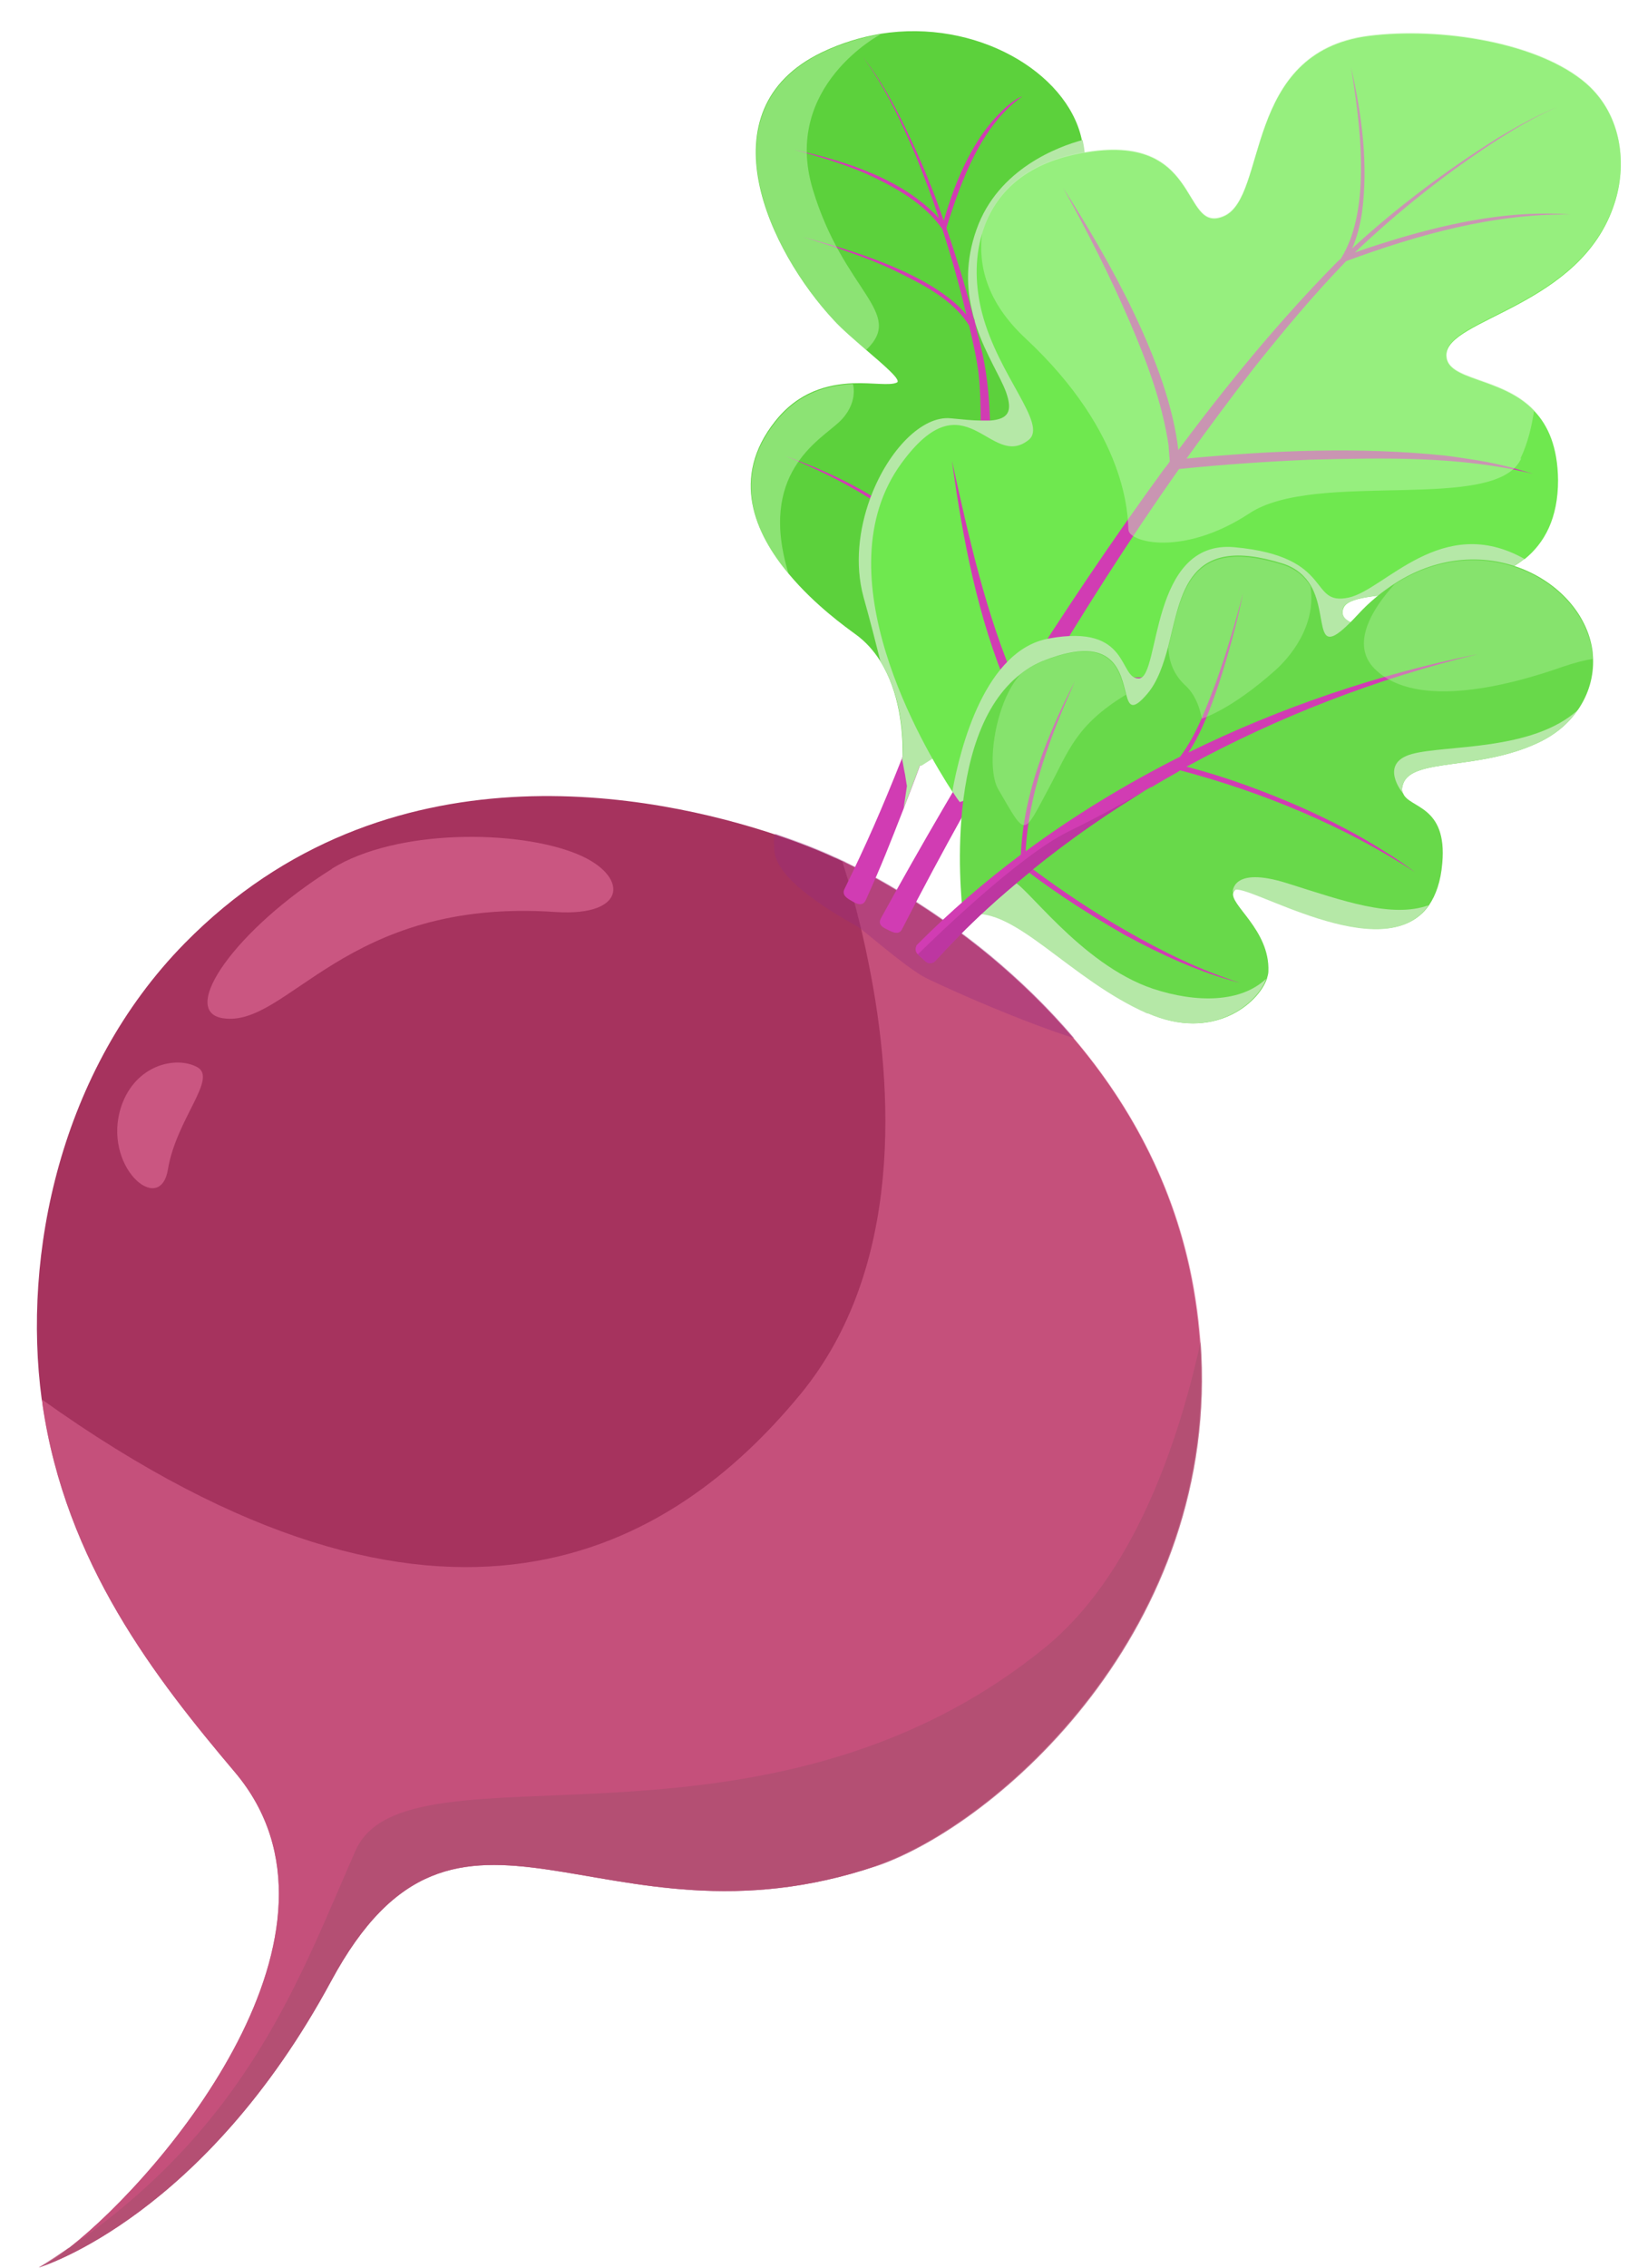 <svg width="51" height="71" viewBox="0 0 51 71" fill="none" xmlns="http://www.w3.org/2000/svg">
<path d="M27.466 58.404C18.801 61.343 14.381 54.578 10.369 62.019C6.415 69.332 1.377 70.929 1.213 70.976C1.447 70.871 1.773 70.661 2.146 70.37C2.146 70.37 2.158 70.37 2.17 70.358C5.155 68.025 11.535 60.421 7.36 55.476C4.875 52.537 2.053 48.934 1.33 43.953C1.33 43.907 1.318 43.849 1.307 43.802C0.7 39.288 1.866 33.515 5.785 29.527C12.118 23.089 20.597 24.897 24.282 26.121C25.437 26.506 26.113 26.833 26.113 26.833C26.113 26.833 26.206 26.868 26.37 26.949C26.405 26.961 26.451 26.984 26.51 27.019C26.731 27.124 27.023 27.264 27.373 27.462C27.408 27.486 27.431 27.497 27.466 27.509C28.387 28.022 29.682 28.827 31.035 29.947C31.898 30.67 32.796 31.521 33.636 32.512C35.408 34.6 36.925 37.294 37.438 40.665C37.508 41.108 37.554 41.551 37.589 41.983C38.242 50.998 31.175 57.132 27.431 58.404H27.466Z" fill="#A6335E"/>
<g style="mix-blend-mode:multiply" opacity="0.55">
<path d="M27.466 58.404C18.801 61.343 14.381 54.578 10.369 62.019C6.415 69.332 1.377 70.929 1.213 70.976C1.54 70.778 1.855 70.568 2.146 70.37C2.146 70.37 2.158 70.37 2.17 70.358C5.155 68.025 11.535 60.421 7.36 55.476C4.875 52.537 2.053 48.933 1.33 43.953C1.33 43.907 1.318 43.849 1.307 43.802C13.926 52.817 21.075 48.502 25.087 43.627C28.317 39.685 27.991 34.04 27.221 30.203C26.953 28.839 26.626 27.707 26.381 26.949C27.07 27.264 28.982 28.244 31.047 29.947C33.752 32.186 36.703 35.696 37.461 40.676C37.531 41.119 37.578 41.563 37.613 41.994C38.266 51.009 31.198 57.144 27.454 58.415L27.466 58.404Z" fill="#DE6894"/>
</g>
<g style="mix-blend-mode:multiply" opacity="0.55">
<path d="M27.466 58.404C18.801 61.343 14.381 54.578 10.369 62.019C6.415 69.332 1.377 70.929 1.213 70.976C1.54 70.778 1.843 70.568 2.146 70.37C2.146 70.37 2.158 70.37 2.17 70.358C7.791 66.498 9.366 61.949 11.138 57.925C12.725 54.333 23.851 58.8 32.738 51.569C35.478 49.342 36.901 45.236 37.613 41.994C38.266 51.009 31.198 57.144 27.454 58.415L27.466 58.404Z" fill="#A64E6E"/>
</g>
<g style="mix-blend-mode:screen" opacity="0.5">
<path d="M10.404 27.194C7.395 29.072 5.587 31.649 6.975 31.871C9.016 32.197 10.789 28.092 17.401 28.547C19.699 28.698 19.687 27.381 18.066 26.727C16.212 25.969 12.421 25.934 10.392 27.194H10.404Z" fill="#ED79A3"/>
</g>
<g style="mix-blend-mode:screen" opacity="0.5">
<path d="M3.802 34.623C3.173 36.489 5.015 38.098 5.26 36.605C5.528 35.008 6.835 33.748 6.17 33.398C5.505 33.048 4.246 33.328 3.802 34.623Z" fill="#ED79A3"/>
</g>
<g style="mix-blend-mode:multiply" opacity="0.35">
<path d="M33.659 32.501C31.956 31.952 29.95 31.066 29.029 30.623C28.411 30.32 27.035 29.095 26.86 29.002C25.227 28.092 24.294 27.287 24.259 26.611C24.259 26.506 24.212 26.179 24.294 26.098C25.448 26.483 26.125 26.809 26.125 26.809C26.125 26.809 26.218 26.844 26.381 26.926C26.416 26.937 26.463 26.961 26.521 26.996C26.708 27.089 27 27.241 27.384 27.439C27.419 27.462 27.443 27.474 27.478 27.485C28.399 27.999 29.694 28.803 31.047 29.923C31.91 30.646 32.808 31.497 33.647 32.489L33.659 32.501Z" fill="#942A7E"/>
</g>
<path d="M28.819 23.951C28.609 24.08 28.446 24.185 28.352 24.231C28.282 24.278 28.247 24.29 28.247 24.29C28.247 24.29 28.271 24.127 28.282 23.847C28.282 23.777 28.282 23.707 28.282 23.625C28.282 22.89 28.189 21.666 27.571 20.686C27.373 20.371 27.116 20.079 26.79 19.846C26.521 19.648 25.53 18.948 24.714 17.969C23.652 16.709 22.871 14.96 24.282 13.187C25.029 12.242 25.95 12.032 26.708 11.997C27.349 11.974 27.874 12.079 28.096 11.974C28.247 11.904 27.711 11.449 27.128 10.948C26.766 10.633 26.381 10.306 26.125 10.026C24.107 7.869 21.996 3.449 25.74 1.641C26.346 1.349 26.965 1.163 27.583 1.058C30.58 0.579 33.414 2.259 33.881 4.335C33.904 4.451 33.927 4.568 33.939 4.685C34.207 7.356 32.831 11.111 33.799 10.458C34.767 9.805 37.916 10.948 37.928 13.572C37.939 17.934 30.895 22.634 28.819 23.928V23.951Z" fill="#5CD13C"/>
<path d="M30.323 18.914C29.939 20.628 29.425 22.308 28.819 23.964C28.656 24.419 28.481 24.862 28.306 25.317C27.863 26.448 27.629 27.054 27.128 28.162C27.046 28.349 26.906 28.326 26.731 28.232L26.696 28.209C26.521 28.116 26.37 28.011 26.451 27.836C27.14 26.424 27.606 25.375 28.259 23.73C28.259 23.707 28.282 23.672 28.294 23.649C28.912 22.074 29.472 20.43 29.904 18.785C29.6 17.456 28.504 16.406 27.244 15.601C26.358 15.042 25.402 14.598 24.597 14.272C25.425 14.563 26.393 14.972 27.279 15.508C28.504 16.255 29.577 17.246 29.974 18.506C30.428 16.686 30.72 14.867 30.72 13.152C30.72 12.674 30.708 12.208 30.662 11.753C30.615 11.298 30.475 10.68 30.358 10.19C29.845 9.362 28.889 8.895 28.038 8.476C27.116 8.032 26.09 7.718 25.145 7.414C26.65 7.822 29.18 8.557 30.277 9.852C30.055 8.942 29.81 8.056 29.519 7.169C29.006 6.435 28.212 5.956 27.419 5.572C26.615 5.175 25.705 4.918 24.877 4.685C26.475 5.035 28.271 5.595 29.414 6.831C29.204 6.19 28.959 5.548 28.702 4.907C28.236 3.811 27.734 2.726 27.023 1.77C27.758 2.714 28.282 3.799 28.772 4.883C29.064 5.548 29.332 6.225 29.565 6.913C29.659 6.586 29.764 6.26 29.88 5.945C30.172 5.187 30.545 4.429 31.081 3.799C31.326 3.519 31.7 3.134 32.026 3.017C30.732 3.927 30.102 5.677 29.647 7.134C29.939 7.986 30.207 8.849 30.44 9.723C30.463 9.805 30.475 9.875 30.498 9.945V10.003H30.51C31.116 8.709 32.201 6.738 33.449 6.248C32.714 6.656 32.213 7.379 31.746 8.067C31.315 8.755 30.918 9.467 30.568 10.202C30.568 10.202 30.568 10.213 30.568 10.225L30.72 10.82C30.907 11.578 30.988 12.359 31.012 13.129C31.035 13.852 31 14.587 30.93 15.298C30.813 16.371 30.627 17.421 30.405 18.471C31.921 16.115 34.172 13.56 36.866 12.896C34.067 13.712 31.84 16.453 30.312 18.89L30.323 18.914Z" fill="#D13CB3"/>
<g style="mix-blend-mode:soft-light" opacity="0.48">
<path d="M27.14 10.959C26.778 10.656 26.393 10.318 26.137 10.038C24.119 7.88 22.008 3.46 25.752 1.652C26.358 1.361 26.976 1.174 27.595 1.069C27.595 1.069 24.492 2.69 25.46 5.921C26.428 9.152 28.376 9.781 27.128 10.959H27.14Z" fill="#C1F7B2"/>
</g>
<g style="mix-blend-mode:soft-light" opacity="0.48">
<path d="M24.725 17.992C23.664 16.732 22.883 14.983 24.294 13.21C25.04 12.265 25.962 12.056 26.72 12.021C26.72 12.021 26.906 12.627 26.288 13.21C25.67 13.793 23.722 14.808 24.714 17.992H24.725Z" fill="#C1F7B2"/>
</g>
<g style="mix-blend-mode:multiply">
<path d="M28.819 23.952C28.656 24.407 28.481 24.85 28.306 25.305L28.411 24.605C28.411 24.605 28.387 24.477 28.352 24.243C28.329 24.139 28.306 24.01 28.282 23.87C28.282 23.87 28.259 23.777 28.259 23.73C28.259 23.707 28.282 23.672 28.294 23.649C28.294 22.914 28.201 21.689 27.583 20.71C27.431 20.103 27.256 19.415 27.046 18.669C26.778 17.666 26.906 16.569 27.256 15.613C27.256 15.578 27.279 15.555 27.291 15.52C27.839 14.085 28.889 13.001 29.787 13.094C30.16 13.129 30.475 13.164 30.732 13.164C30.837 13.164 30.942 13.164 31.023 13.164C31.583 13.117 31.735 12.884 31.513 12.266C31.338 11.788 30.883 11.1 30.592 10.236C30.568 10.166 30.545 10.108 30.533 10.038C30.533 10.027 30.533 10.003 30.522 9.992C30.498 9.922 30.475 9.84 30.463 9.77C30.277 9.024 30.242 8.161 30.592 7.181C31.268 5.268 33.181 4.58 33.916 4.382C33.939 4.498 33.962 4.615 33.974 4.732C34.242 7.402 32.866 11.158 33.834 10.505C34.802 9.852 37.951 10.995 37.962 13.619C37.974 17.981 30.93 22.681 28.854 23.975L28.819 23.952Z" fill="#B5E8A7"/>
</g>
<path d="M47.759 17.491C45.917 18.96 42.313 18.295 42.08 19.053C41.765 20.068 45.217 18.902 43.467 23.532C42.663 25.655 39.397 25.421 36.33 24.687C33.227 23.94 30.067 25.118 30.067 25.118C30.067 25.118 29.974 25.002 29.834 24.78C28.924 23.38 25.717 17.969 28.236 14.505C30.254 11.741 31.012 14.738 32.225 13.77C32.831 13.28 31.28 11.776 30.767 9.805C30.557 9 30.522 8.114 30.767 7.309C31.105 6.166 31.98 5.198 33.682 4.837C37.718 3.974 36.948 7.367 38.336 6.773C39.724 6.178 38.919 1.629 42.884 1.128C45.112 0.848 48.203 1.326 49.695 2.621C50.85 3.635 50.955 5.21 50.582 6.353C49.544 9.618 45.298 9.968 45.31 11.123C45.31 11.939 47.048 11.788 48.062 12.861C48.494 13.316 48.797 13.98 48.809 15.03C48.809 16.22 48.389 17.001 47.748 17.514L47.759 17.491Z" fill="#6FE84F"/>
<path d="M32.505 21.55C33.904 19.206 35.362 16.908 36.936 14.681C38.301 14.541 39.666 14.447 41.042 14.389C43.374 14.331 45.742 14.273 48.028 14.832L47.351 14.634C47.013 14.553 46.663 14.471 46.313 14.413C45.998 14.366 45.578 14.296 45.264 14.261C42.569 13.981 39.864 14.098 37.17 14.354C37.858 13.398 38.557 12.453 39.281 11.52C40.19 10.377 41.135 9.246 42.15 8.196L42.173 8.173C44.424 7.345 46.791 6.68 49.206 6.715C47.374 6.575 45.555 6.948 43.806 7.462C43.351 7.602 42.896 7.741 42.441 7.905C43.829 6.587 45.345 5.386 46.955 4.348C47.549 3.974 48.156 3.613 48.809 3.345C48.156 3.601 47.538 3.951 46.931 4.313C45.31 5.327 43.771 6.482 42.359 7.776C42.511 7.427 42.605 7.053 42.663 6.68C42.873 5.152 42.663 3.601 42.325 2.108C42.605 3.846 42.978 6.517 42.021 8.068L41.998 8.103C41.998 8.103 41.928 8.161 41.893 8.196C40.085 10.027 38.453 12.022 36.913 14.086C36.61 11.404 34.709 8.068 33.309 5.887C34.067 7.252 34.779 8.651 35.397 10.086C35.933 11.334 36.412 12.617 36.61 13.958C36.61 14.028 36.633 14.261 36.645 14.447C36.587 14.529 36.528 14.611 36.458 14.693C34.849 16.897 33.321 19.171 31.863 21.48C30.883 19.241 30.347 16.803 29.822 14.424C30.16 16.873 30.627 19.346 31.607 21.632C31.642 21.725 31.642 21.842 31.583 21.923C30.195 24.163 28.866 26.437 27.595 28.746C27.513 28.909 27.595 29.003 27.77 29.084L27.863 29.131C28.026 29.212 28.178 29.247 28.259 29.084C29.507 26.647 30.86 24.244 32.26 21.877C33.939 21.503 35.688 21.457 37.403 21.492C39.234 21.538 41.147 21.772 42.954 22.063C41.368 21.69 39.735 21.41 38.114 21.282C36.237 21.154 34.324 21.142 32.47 21.527L32.505 21.55Z" fill="#D13CB3"/>
<g style="mix-blend-mode:multiply">
<path d="M42.08 19.042C41.765 20.057 45.217 18.89 43.467 23.52C42.663 25.643 39.397 25.41 36.33 24.675C33.228 23.929 30.067 25.107 30.067 25.107C30.067 25.107 29.974 24.99 29.834 24.768C30.09 23.357 30.872 20.348 32.854 19.987C35.444 19.509 35.024 21.281 35.688 21.235C36.353 21.188 36.003 16.884 38.674 17.129C41.846 17.421 40.96 18.984 42.255 18.704C43.386 18.459 45.17 16.045 47.748 17.491C45.905 18.96 42.301 18.296 42.068 19.054L42.08 19.042Z" fill="#B5E8A7"/>
</g>
<g style="mix-blend-mode:soft-light" opacity="0.48">
<path d="M47.654 14.353C46.873 16.079 41.217 14.692 39.141 16.068C37.065 17.432 35.362 16.977 35.35 16.581C35.327 16.184 35.35 13.595 32.12 10.586C30.907 9.455 30.638 8.3 30.767 7.286C31.105 6.143 31.98 5.175 33.682 4.813C37.718 3.95 36.948 7.344 38.336 6.749C39.724 6.154 38.919 1.606 42.884 1.104C45.112 0.825 48.202 1.303 49.695 2.597C50.85 3.612 50.955 5.186 50.582 6.329C49.544 9.595 45.298 9.945 45.31 11.099C45.31 11.916 47.048 11.764 48.062 12.837C47.981 13.339 47.876 13.84 47.631 14.353H47.654Z" fill="#C1F7B2"/>
</g>
<path d="M49.415 22.238C49.135 22.646 48.727 22.996 48.179 23.252C46.313 24.127 44.237 23.719 43.957 24.535C43.91 24.663 43.91 24.768 43.957 24.838C44.144 25.305 45.345 25.2 45.182 27.019C45.135 27.591 44.983 28.011 44.773 28.326C43.374 30.366 39.001 27.556 38.686 27.859C38.662 27.882 38.651 27.906 38.639 27.929C38.487 28.302 39.782 29.095 39.735 30.401C39.735 30.471 39.712 30.553 39.689 30.635C39.42 31.416 37.998 32.606 35.98 31.719C33.531 30.646 31.816 28.349 30.382 28.617C30.312 28.629 30.242 28.652 30.172 28.675C30.172 28.675 29.425 23.031 31.991 21.083C32.213 20.908 32.458 20.768 32.738 20.663C34.942 19.812 35.105 21.095 35.28 21.736C35.373 22.098 35.478 22.261 35.945 21.713C36.271 21.328 36.446 20.791 36.598 20.232C37.018 18.587 37.181 16.698 40.19 17.642C40.622 17.782 40.89 18.039 41.065 18.331C41.648 19.345 41.076 20.815 42.534 19.24C42.907 18.832 43.304 18.517 43.7 18.261C46.523 16.453 49.637 18.214 49.893 20.418C49.893 20.477 49.905 20.547 49.905 20.605C49.928 21.153 49.777 21.724 49.427 22.226L49.415 22.238Z" fill="#68D94A"/>
<g style="mix-blend-mode:multiply">
<path d="M35.956 31.731C33.507 30.658 31.793 28.36 30.358 28.629L30.265 28.57C30.265 28.57 31.326 27.591 31.7 27.579C32.061 27.579 33.822 30.18 36.12 30.95C37.496 31.404 38.884 31.381 39.665 30.635C39.397 31.416 37.974 32.606 35.956 31.719V31.731Z" fill="#B5E8A7"/>
</g>
<path d="M38.837 30.764C37.578 30.437 36.388 29.889 35.245 29.271C34.207 28.676 33.193 28.035 32.236 27.311C31.781 27.685 31.326 28.07 30.895 28.466C30.335 28.979 29.81 29.516 29.297 30.076C29.215 30.157 29.087 30.169 28.994 30.087L28.749 29.866C28.679 29.807 28.667 29.702 28.702 29.621C28.702 29.597 28.726 29.574 28.749 29.551C29.752 28.548 30.837 27.603 31.98 26.752C32.061 24.839 32.808 23.008 33.671 21.328C32.924 23.008 32.224 24.792 32.131 26.647C33.647 25.527 35.28 24.536 36.971 23.684C37.484 22.996 37.788 22.157 38.091 21.363C38.417 20.442 38.697 19.509 38.942 18.564C38.744 19.521 38.487 20.465 38.184 21.398C37.928 22.145 37.659 22.903 37.228 23.556C40.12 22.133 43.211 21.095 46.29 20.477C43.152 21.235 40.05 22.425 37.169 23.999C38.394 24.314 39.584 24.757 40.738 25.259C41.683 25.679 42.616 26.157 43.479 26.717C43.771 26.892 44.05 27.102 44.33 27.3C42.08 25.842 39.572 24.804 36.983 24.116H36.959C36.959 24.116 36.913 24.151 36.901 24.163C36.901 24.163 36.878 24.163 36.878 24.174C36.61 24.326 36.341 24.477 36.073 24.641C36.073 24.641 36.073 24.641 36.05 24.641C36.05 24.641 36.05 24.641 36.038 24.641C34.744 25.41 33.507 26.273 32.353 27.206C33.297 27.906 34.289 28.571 35.315 29.154C36.435 29.796 37.601 30.367 38.837 30.764Z" fill="#D13CB3"/>
<path d="M36.038 24.651C34.744 25.421 33.507 26.284 32.353 27.217L32.236 27.322C31.781 27.695 31.326 28.08 30.895 28.477C30.335 28.99 29.81 29.526 29.297 30.086C29.215 30.168 29.087 30.18 28.994 30.098L28.749 29.876C29.355 29.282 31.945 26.774 33.472 26.028C34.405 25.573 35.373 25.036 36.05 24.651H36.038Z" fill="#BD36A1"/>
<g style="mix-blend-mode:soft-light" opacity="0.33">
<path d="M49.893 20.628C49.637 20.663 49.334 20.744 48.949 20.873C47.398 21.421 44.389 22.249 43.071 20.943C42.289 20.173 42.989 19.053 43.689 18.284C46.511 16.476 49.625 18.237 49.882 20.441C49.882 20.5 49.893 20.57 49.893 20.628Z" fill="#C1F7B2"/>
</g>
<g style="mix-blend-mode:soft-light" opacity="0.33">
<path d="M41.053 18.354C41.251 19.637 40.342 20.628 39.968 20.966C38.546 22.238 37.648 22.494 37.648 22.494C37.648 22.494 37.554 21.841 37.146 21.468C36.773 21.13 36.621 20.722 36.598 20.267C37.018 18.622 37.181 16.733 40.19 17.678C40.622 17.818 40.89 18.074 41.065 18.366L41.053 18.354Z" fill="#C1F7B2"/>
</g>
<g style="mix-blend-mode:soft-light" opacity="0.33">
<path d="M35.269 21.747C33.694 22.704 33.472 23.52 32.854 24.675C32.038 26.191 32.155 26.214 31.28 24.721C30.86 24.021 31.187 21.934 31.98 21.094C32.201 20.919 32.446 20.779 32.726 20.674C34.93 19.823 35.094 21.106 35.269 21.747Z" fill="#C1F7B2"/>
</g>
<g style="mix-blend-mode:multiply">
<path d="M44.75 28.337C43.351 30.378 38.977 27.567 38.662 27.87C38.639 27.894 38.627 27.917 38.616 27.94C38.616 27.94 38.557 27.089 40.33 27.649C42.103 28.208 43.596 28.745 44.75 28.337Z" fill="#B5E8A7"/>
</g>
<g style="mix-blend-mode:multiply">
<path d="M49.415 22.238C49.135 22.646 48.727 22.996 48.179 23.253C46.313 24.128 44.237 23.719 43.957 24.536C43.91 24.664 43.91 24.769 43.957 24.839C43.922 24.804 43.187 23.894 44.225 23.603C45.287 23.311 47.992 23.521 49.427 22.227L49.415 22.238Z" fill="#B5E8A7"/>
</g>
</svg>
